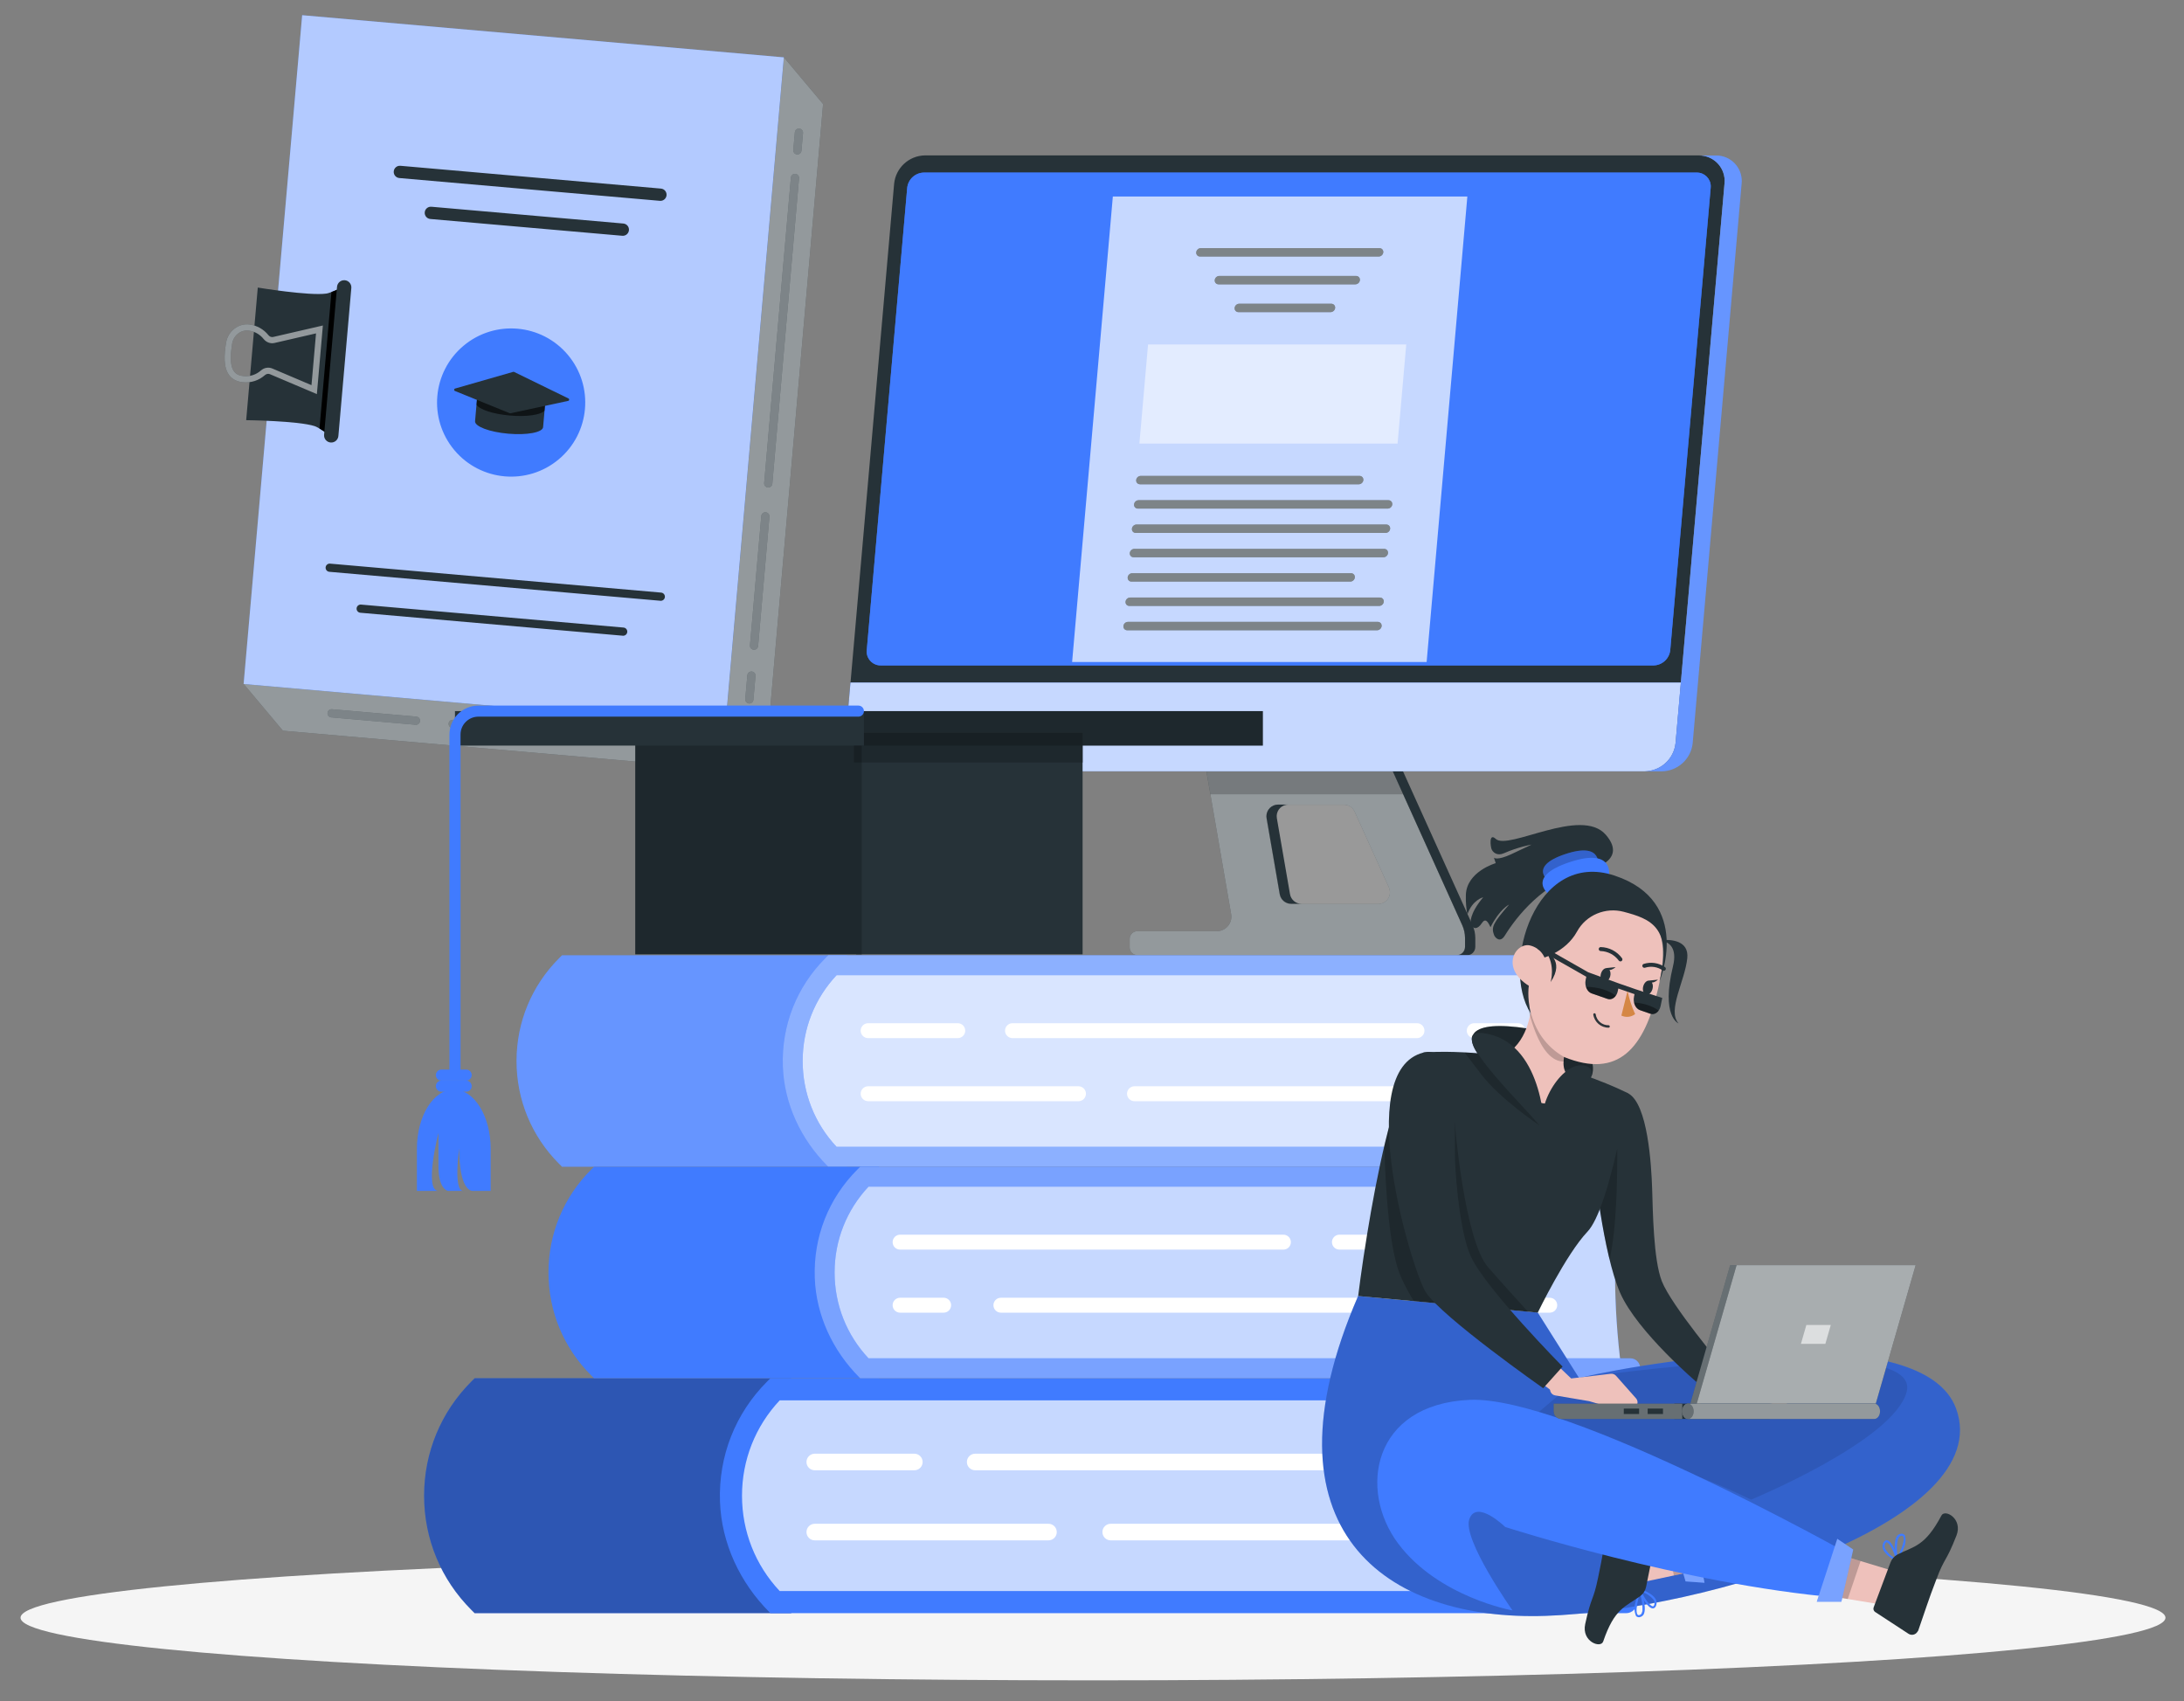 <?xml version="1.0" encoding="UTF-8" standalone="no"?>
<!-- Generator: Adobe Illustrator 27.5.0, SVG Export Plug-In . SVG Version: 6.00 Build 0)  -->

<svg
   version="1.1"
   x="0px"
   y="0px"
   viewBox="0 0 199 155"
   xml:space="preserve"
   id="svg247"
   sodipodi:docname="titulo.svg"
   inkscape:version="1.3 (0e150ed6c4, 2023-07-21)"
   width="199"
   height="155"
   xmlns:inkscape="http://www.inkscape.org/namespaces/inkscape"
   xmlns:sodipodi="http://sodipodi.sourceforge.net/DTD/sodipodi-0.dtd"
   xmlns="http://www.w3.org/2000/svg"
   xmlns:svg="http://www.w3.org/2000/svg"><rect x="0" y="0" width="199" height="155" fill="#808080" stroke="none"/><defs
   id="defs247">&#10;	&#10;&#10;		&#10;		&#10;			&#10;		&#10;			&#10;		&#10;		&#10;		&#10;	&#10;			&#10;			&#10;			&#10;			&#10;			&#10;			&#10;		</defs><sodipodi:namedview
   id="namedview247"
   pagecolor="#ffffff"
   bordercolor="#000000"
   borderopacity="0.25"
   inkscape:showpageshadow="2"
   inkscape:pageopacity="0.0"
   inkscape:pagecheckerboard="true"
   inkscape:deskcolor="#d1d1d1"
   inkscape:zoom="3.284"
   inkscape:cx="164.28136"
   inkscape:cy="88.154689"
   inkscape:window-width="2560"
   inkscape:window-height="1017"
   inkscape:window-x="1912"
   inkscape:window-y="-8"
   inkscape:window-maximized="1"
   inkscape:current-layer="svg247" />&#10;&#10;<g
   id="Background_Simple"
   style="display:none">&#10;	<g
   style="display:inline"
   id="g41">&#10;		<path
   style="fill:#407bff"
   d="m 241.936,74.075 c 7.832,-1.91 16.622,-1.622 26.341,1.643 15.617,5.247 27.043,19.004 34.173,33.856 13.796,28.739 17.651,60.899 27.547,90.911 2.714,8.23 5.923,16.453 11.228,23.305 22.071,28.507 82.754,12.137 82.176,62.137 -0.163,14.13 -7.771,27.655 -18.876,36.394 -32.69,25.724 -78.654,11.019 -113.588,-0.656 -32.732,-10.939 -61.068,-12.275 -93.872,0.819 -27.802,11.097 -56.895,29.991 -88.174,24.881 -31.807,-5.197 -46.032,-36.584 -40.707,-66.182 5.677,-31.551 30.416,-54.82 58.857,-67.405 16.966,-7.508 39.284,-12.096 52.582,-25.755 6.83,-7.015 9.803,-16.855 11.975,-26.402 3.458,-15.205 5.5,-30.795 10.651,-45.513 6.453,-18.439 19.682,-37.153 39.687,-42.033 z"
   id="path40" />&#10;		<path
   style="opacity:0.9;fill:#ffffff"
   d="m 241.936,74.075 c 7.832,-1.91 16.622,-1.622 26.341,1.643 15.617,5.247 27.043,19.004 34.173,33.856 13.796,28.739 17.651,60.899 27.547,90.911 2.714,8.23 5.923,16.453 11.228,23.305 22.071,28.507 82.754,12.137 82.176,62.137 -0.163,14.13 -7.771,27.655 -18.876,36.394 -32.69,25.724 -78.654,11.019 -113.588,-0.656 -32.732,-10.939 -61.068,-12.275 -93.872,0.819 -27.802,11.097 -56.895,29.991 -88.174,24.881 -31.807,-5.197 -46.032,-36.584 -40.707,-66.182 5.677,-31.551 30.416,-54.82 58.857,-67.405 16.966,-7.508 39.284,-12.096 52.582,-25.755 6.83,-7.015 9.803,-16.855 11.975,-26.402 3.458,-15.205 5.5,-30.795 10.651,-45.513 6.453,-18.439 19.682,-37.153 39.687,-42.033 z"
   id="path41" />&#10;	</g>&#10;</g>&#10;&#10;&#10;&#10;&#10;&#10;<g
   id="Shadow"
   transform="matrix(0.504,0,0,0.504,-26.409,-62.117)">&#10;	<ellipse
   id="_x3C_Path_x3E__359_"
   style="fill:#f5f5f5"
   cx="250"
   cy="415.693"
   rx="193.889"
   ry="11.323" />&#10;</g><g
   id="g50"
   transform="matrix(0.504,0,0,0.504,-26.409,-62.117)">&#10;			<polygon
   style="fill:#263238"
   points="103.544,255.343 190.624,262.961 201.201,142.058 194.11,133.607 183.532,254.51 96.452,246.892 "
   id="polygon49" />&#10;			<polygon
   style="opacity:0.5;fill:#ffffff"
   points="103.544,255.343 190.624,262.961 201.201,142.058 194.11,133.607 183.532,254.51 96.452,246.892 "
   id="polygon50" />&#10;		</g><rect
   x="27.548"
   y="-1.021"
   transform="rotate(5.002)"
   style="fill:#407bff;stroke-width:0.504"
   width="44.057"
   height="61.169"
   id="rect50" /><rect
   x="27.548"
   y="-1.021"
   transform="rotate(5.002)"
   style="opacity:0.6;fill:#ffffff;stroke-width:0.504"
   width="44.057"
   height="61.169"
   id="rect51" /><g
   id="g67"
   transform="matrix(0.504,0,0,0.504,-26.409,-62.117)">&#10;			<g
   id="g58">&#10;				<g
   id="g51">&#10;					<path
   style="fill:#263238"
   d="m 196.489,151.165 v 0 c -0.408,-0.036 -0.709,-0.395 -0.673,-0.803 l 0.28,-3.197 c 0.036,-0.408 0.395,-0.709 0.803,-0.673 v 0 c 0.408,0.036 0.709,0.395 0.673,0.803 l -0.28,3.197 c -0.036,0.408 -0.395,0.709 -0.803,0.673 z"
   id="path51" />&#10;				</g>&#10;				<g
   id="g52">&#10;					<path
   style="fill:#263238"
   d="m 191.222,211.372 v 0 c -0.408,-0.036 -0.709,-0.395 -0.673,-0.803 l 4.831,-55.218 c 0.036,-0.408 0.395,-0.709 0.803,-0.673 v 0 c 0.407,0.036 0.709,0.395 0.673,0.802 l -4.831,55.218 c -0.036,0.408 -0.395,0.71 -0.803,0.674 z"
   id="path52" />&#10;				</g>&#10;				<g
   id="g53">&#10;					<path
   style="fill:#263238"
   d="m 188.656,240.706 v 0 c -0.408,-0.036 -0.709,-0.395 -0.673,-0.803 l 2.045,-23.37 c 0.036,-0.408 0.395,-0.709 0.802,-0.673 v 0 c 0.408,0.036 0.709,0.395 0.673,0.803 l -2.045,23.37 c -0.036,0.407 -0.395,0.709 -0.802,0.673 z"
   id="path53" />&#10;				</g>&#10;				<g
   id="g54">&#10;					<path
   style="fill:#263238"
   d="m 187.805,250.423 v 0 c -0.408,-0.036 -0.709,-0.395 -0.673,-0.803 l 0.377,-4.305 c 0.036,-0.408 0.395,-0.709 0.803,-0.673 v 0 c 0.408,0.036 0.709,0.395 0.673,0.803 l -0.377,4.305 c -0.036,0.407 -0.395,0.708 -0.803,0.673 z"
   id="path54" />&#10;				</g>&#10;				<g
   id="g55">&#10;					<path
   style="fill:#263238"
   d="m 127.535,254.27 -15.252,-1.334 c -0.408,-0.036 -0.709,-0.395 -0.673,-0.803 v 0 c 0.036,-0.408 0.395,-0.709 0.802,-0.673 l 15.252,1.334 c 0.407,0.036 0.709,0.395 0.673,0.803 v 0 c -0.035,0.407 -0.395,0.709 -0.802,0.673 z"
   id="path55" />&#10;				</g>&#10;				<g
   id="g56">&#10;					<path
   style="fill:#263238"
   d="m 164.924,257.541 -30.748,-2.69 c -0.408,-0.036 -0.709,-0.395 -0.673,-0.803 v 0 c 0.036,-0.407 0.395,-0.709 0.803,-0.673 l 30.748,2.69 c 0.408,0.036 0.709,0.395 0.673,0.803 v 0 c -0.036,0.407 -0.395,0.709 -0.803,0.673 z"
   id="path56" />&#10;				</g>&#10;				<g
   id="g57">&#10;					<path
   style="fill:#263238"
   d="m 173.534,258.294 -4.182,-0.366 c -0.408,-0.036 -0.709,-0.395 -0.673,-0.802 v 0 c 0.036,-0.408 0.395,-0.709 0.803,-0.673 l 4.182,0.366 c 0.408,0.036 0.709,0.395 0.673,0.802 v 0 c -0.036,0.408 -0.395,0.709 -0.803,0.673 z"
   id="path57" />&#10;				</g>&#10;			</g>&#10;			<g
   style="opacity:0.4"
   id="g66">&#10;				<g
   id="g59">&#10;					<path
   style="fill:#ffffff"
   d="m 196.489,151.165 v 0 c -0.408,-0.036 -0.709,-0.395 -0.673,-0.803 l 0.28,-3.197 c 0.036,-0.408 0.395,-0.709 0.803,-0.673 v 0 c 0.408,0.036 0.709,0.395 0.673,0.803 l -0.28,3.197 c -0.036,0.408 -0.395,0.709 -0.803,0.673 z"
   id="path58" />&#10;				</g>&#10;				<g
   id="g60">&#10;					<path
   style="fill:#ffffff"
   d="m 191.222,211.372 v 0 c -0.408,-0.036 -0.709,-0.395 -0.673,-0.803 l 4.831,-55.218 c 0.036,-0.408 0.395,-0.709 0.803,-0.673 v 0 c 0.407,0.036 0.709,0.395 0.673,0.802 l -4.831,55.218 c -0.036,0.408 -0.395,0.71 -0.803,0.674 z"
   id="path59" />&#10;				</g>&#10;				<g
   id="g61">&#10;					<path
   style="fill:#ffffff"
   d="m 188.656,240.706 v 0 c -0.408,-0.036 -0.709,-0.395 -0.673,-0.803 l 2.045,-23.37 c 0.036,-0.408 0.395,-0.709 0.802,-0.673 v 0 c 0.408,0.036 0.709,0.395 0.673,0.803 l -2.045,23.37 c -0.036,0.407 -0.395,0.709 -0.802,0.673 z"
   id="path60" />&#10;				</g>&#10;				<g
   id="g62">&#10;					<path
   style="fill:#ffffff"
   d="m 187.805,250.423 v 0 c -0.408,-0.036 -0.709,-0.395 -0.673,-0.803 l 0.377,-4.305 c 0.036,-0.408 0.395,-0.709 0.803,-0.673 v 0 c 0.408,0.036 0.709,0.395 0.673,0.803 l -0.377,4.305 c -0.036,0.407 -0.395,0.708 -0.803,0.673 z"
   id="path61" />&#10;				</g>&#10;				<g
   id="g63">&#10;					<path
   style="fill:#ffffff"
   d="m 127.535,254.27 -15.252,-1.334 c -0.408,-0.036 -0.709,-0.395 -0.673,-0.803 v 0 c 0.036,-0.408 0.395,-0.709 0.802,-0.673 l 15.252,1.334 c 0.407,0.036 0.709,0.395 0.673,0.803 v 0 c -0.035,0.407 -0.395,0.709 -0.802,0.673 z"
   id="path62" />&#10;				</g>&#10;				<g
   id="g64">&#10;					<path
   style="fill:#ffffff"
   d="m 164.924,257.541 -30.748,-2.69 c -0.408,-0.036 -0.709,-0.395 -0.673,-0.803 v 0 c 0.036,-0.407 0.395,-0.709 0.803,-0.673 l 30.748,2.69 c 0.408,0.036 0.709,0.395 0.673,0.803 v 0 c -0.036,0.407 -0.395,0.709 -0.803,0.673 z"
   id="path63" />&#10;				</g>&#10;				<g
   id="g65">&#10;					<path
   style="fill:#ffffff"
   d="m 173.534,258.294 -4.182,-0.366 c -0.408,-0.036 -0.709,-0.395 -0.673,-0.802 v 0 c 0.036,-0.408 0.395,-0.709 0.803,-0.673 l 4.182,0.366 c 0.408,0.036 0.709,0.395 0.673,0.802 v 0 c -0.036,0.408 -0.395,0.709 -0.803,0.673 z"
   id="path64" />&#10;				</g>&#10;			</g>&#10;		</g><g
   id="g73"
   transform="matrix(0.504,0,0,0.504,-26.409,-62.117)">&#10;			<g
   id="g69">&#10;				<path
   style="fill:#263238"
   d="m 111.412,176.318 c -3.094,0.449 -12.409,-1.086 -12.409,-1.086 l -2.097,23.973 c 0,0 9.439,0.106 12.409,1.086 0.715,0.236 2.602,1.583 2.602,1.583 l 2.333,-26.663 c 0,0 -2.092,0.999 -2.838,1.107 z"
   id="path67" />&#10;				<path
   d="m 110.159,200.718 c 0.808,0.478 1.758,1.156 1.758,1.156 l 2.333,-26.663 c 0,0 -1.054,0.503 -1.932,0.833 z"
   id="path68" />&#10;				<path
   style="fill:#263238"
   d="m 112.169,203.242 v 0 c -0.713,-0.062 -1.241,-0.691 -1.178,-1.404 l 2.34,-26.751 c 0.062,-0.713 0.691,-1.241 1.404,-1.179 v 0 c 0.713,0.062 1.241,0.691 1.179,1.405 l -2.34,26.751 c -0.063,0.713 -0.692,1.24 -1.405,1.178 z"
   id="path69" />&#10;			</g>&#10;			<g
   id="g72">&#10;				<g
   id="g70">&#10;					<path
   style="fill:#263238"
   d="m 110.77,182.09 -1.085,12.404 -8.497,-3.607 c -0.289,-0.122 -0.632,-0.055 -0.896,0.177 -1.089,0.958 -2.483,1.417 -3.925,1.29 -1.092,-0.095 -1.933,-0.511 -2.498,-1.234 -1.127,-1.442 -0.937,-3.791 -0.605,-5.9 0.33,-2.088 2.233,-3.574 4.242,-3.313 1.35,0.176 2.563,0.859 3.417,1.925 0.221,0.276 0.548,0.404 0.855,0.333 z m -2.059,10.784 0.819,-9.357 -7.503,1.732 c -0.726,0.167 -1.482,-0.109 -1.972,-0.721 -0.673,-0.841 -1.63,-1.38 -2.693,-1.518 -1.417,-0.185 -2.763,0.885 -3.001,2.384 -0.279,1.763 -0.487,3.929 0.383,5.042 0.373,0.478 0.936,0.743 1.719,0.811 1.137,0.099 2.236,-0.262 3.095,-1.018 0.587,-0.517 1.378,-0.657 2.063,-0.366 z"
   id="path70" />&#10;				</g>&#10;				<g
   style="opacity:0.5"
   id="g71">&#10;					<path
   style="fill:#ffffff"
   d="m 110.77,182.09 -1.085,12.404 -8.497,-3.607 c -0.289,-0.122 -0.632,-0.055 -0.896,0.177 -1.089,0.958 -2.483,1.417 -3.925,1.29 -1.092,-0.095 -1.933,-0.511 -2.498,-1.234 -1.127,-1.442 -0.937,-3.791 -0.605,-5.9 0.33,-2.088 2.233,-3.574 4.242,-3.313 1.35,0.176 2.563,0.859 3.417,1.925 0.221,0.276 0.548,0.404 0.855,0.333 z m -2.059,10.784 0.819,-9.357 -7.503,1.732 c -0.726,0.167 -1.482,-0.109 -1.972,-0.721 -0.673,-0.841 -1.63,-1.38 -2.693,-1.518 -1.417,-0.185 -2.763,0.885 -3.001,2.384 -0.279,1.763 -0.487,3.929 0.383,5.042 0.373,0.478 0.936,0.743 1.719,0.811 1.137,0.099 2.236,-0.262 3.095,-1.018 0.587,-0.517 1.378,-0.657 2.063,-0.366 z"
   id="path71" />&#10;				</g>&#10;			</g>&#10;		</g><g
   id="g79"
   transform="matrix(0.504,0,0,0.504,-26.409,-62.117)">&#10;				<path
   style="fill:#263238"
   d="m 171.7,159.554 -47.107,-4.121 c -0.611,-0.053 -1.064,-0.592 -1.01,-1.204 v 0 c 0.053,-0.611 0.592,-1.064 1.204,-1.01 l 47.106,4.121 c 0.611,0.053 1.064,0.592 1.01,1.204 v 0 c -0.053,0.611 -0.592,1.063 -1.203,1.01 z"
   id="path79" />&#10;			</g><g
   id="g80"
   transform="matrix(0.504,0,0,0.504,-26.409,-62.117)">&#10;				<path
   style="fill:#263238"
   d="m 164.899,165.871 -34.704,-3.036 c -0.611,-0.053 -1.064,-0.592 -1.01,-1.204 v 0 c 0.054,-0.611 0.593,-1.064 1.204,-1.01 l 34.704,3.036 c 0.611,0.053 1.064,0.592 1.01,1.204 v 0 c -0.054,0.611 -0.593,1.064 -1.204,1.01 z"
   id="path80" />&#10;			</g><g
   id="g81"
   transform="matrix(0.504,0,0,0.504,-26.409,-62.117)">&#10;				<path
   style="fill:#263238"
   d="m 172.603,231.18 c -0.036,0.408 -0.395,0.709 -0.803,0.673 l -59.86,-5.237 c -0.408,-0.036 -0.709,-0.395 -0.673,-0.803 v 0 c 0.036,-0.408 0.395,-0.709 0.803,-0.673 l 59.86,5.237 c 0.407,0.036 0.708,0.395 0.673,0.803 z"
   id="path81" />&#10;			</g><g
   id="g82"
   transform="matrix(0.504,0,0,0.504,-26.409,-62.117)">&#10;				<path
   style="fill:#263238"
   d="m 165.801,237.497 c -0.036,0.408 -0.395,0.709 -0.803,0.673 l -47.457,-4.152 c -0.408,-0.036 -0.709,-0.395 -0.673,-0.802 v 0 c 0.036,-0.408 0.395,-0.709 0.802,-0.673 l 47.457,4.152 c 0.408,0.035 0.71,0.394 0.674,0.802 z"
   id="path82" />&#10;			</g><g
   id="g86"
   transform="matrix(0.504,0,0,0.504,-26.409,-62.117)">&#10;				&#10;					<circle
   transform="matrix(0.766,-0.643,0.643,0.766,-92.152,138.927)"
   style="fill:#407bff"
   cx="144.773"
   cy="196.056"
   id="ellipse82"
   r="13.394" />&#10;				<g
   id="g85">&#10;					<path
   style="fill:#263238"
   d="m 150.584,200.465 c -0.083,0.951 -2.904,1.481 -6.3,1.184 -3.396,-0.297 -6.082,-1.309 -5.999,-2.26 l 0.363,-4.153 12.299,1.076 z"
   id="path83" />&#10;					<path
   style="opacity:0.6"
   d="m 138.546,196.398 c 0.469,0.861 2.961,1.701 6.025,1.969 3.064,0.268 5.663,-0.126 6.275,-0.893 l 0.102,-1.162 -12.299,-1.076 z"
   id="path84" />&#10;					<path
   style="fill:#263238"
   d="m 144.539,197.947 -9.895,-4.021 c -0.204,-0.083 -0.189,-0.377 0.023,-0.438 l 10.511,-3.017 c 0.055,-0.016 0.114,-0.011 0.166,0.015 l 9.827,4.796 c 0.198,0.097 0.163,0.389 -0.053,0.436 l -10.443,2.242 c -0.045,0.008 -0.093,0.004 -0.136,-0.013 z"
   id="path85" />&#10;				</g>&#10;			</g><g
   id="Device"
   transform="matrix(0.504,0,0,0.504,-26.409,-62.117)">&#10;	<g
   id="g124">&#10;		<path
   style="fill:#263238"
   d="m 316.76,290.509 -14.026,-31.094 h -32.791 l 5.034,29.095 c 0.248,1.429 -0.71,2.788 -2.139,3.036 -0.14,0.024 -0.281,0.037 -0.423,0.038 h -14.397 c -0.768,0 -1.39,0.622 -1.39,1.39 v 0 1.55 c 0,0.767 0.622,1.39 1.39,1.39 v 0 h 57.73 c 0.835,0 1.512,-0.677 1.512,-1.512 v -1.608 c -0.005,-0.787 -0.175,-1.566 -0.5,-2.285 z m -15.185,-3.842 h -15.742 c -1.026,0.002 -1.903,-0.737 -2.075,-1.748 l -2.376,-13.725 c -0.198,-1.147 0.571,-2.237 1.718,-2.435 0.12,-0.021 0.242,-0.031 0.364,-0.031 h 11.906 c 0.827,0 1.578,0.483 1.921,1.236 l 6.206,13.725 c 0.478,1.065 10e-4,2.316 -1.064,2.793 -0.27,0.121 -0.562,0.184 -0.858,0.185 z"
   id="path88" />&#10;		<path
   style="opacity:0.5;fill:#ffffff"
   d="m 316.76,290.509 -14.026,-31.094 h -32.791 l 5.034,29.095 c 0.248,1.429 -0.71,2.788 -2.139,3.036 -0.14,0.024 -0.281,0.037 -0.423,0.038 h -14.397 c -0.768,0 -1.39,0.622 -1.39,1.39 v 0 1.55 c 0,0.767 0.622,1.39 1.39,1.39 v 0 h 57.73 c 0.835,0 1.512,-0.677 1.512,-1.512 v -1.608 c -0.005,-0.787 -0.175,-1.566 -0.5,-2.285 z m -15.185,-3.842 h -15.742 c -1.026,0.002 -1.903,-0.737 -2.075,-1.748 l -2.376,-13.725 c -0.198,-1.147 0.571,-2.237 1.718,-2.435 0.12,-0.021 0.242,-0.031 0.364,-0.031 h 11.906 c 0.827,0 1.578,0.483 1.921,1.236 l 6.206,13.725 c 0.478,1.065 10e-4,2.316 -1.064,2.793 -0.27,0.121 -0.562,0.184 -0.858,0.185 z"
   id="path89" />&#10;		<path
   style="opacity:0.2;fill:#ffffff;enable-background:new"
   d="m 301.575,286.667 h -15.742 c -1.026,0.002 -1.903,-0.737 -2.075,-1.748 l -2.376,-13.725 c -0.198,-1.147 0.571,-2.237 1.718,-2.435 0.12,-0.021 0.242,-0.031 0.364,-0.031 h 11.906 c 0.827,0 1.578,0.483 1.921,1.236 l 6.206,13.725 c 0.478,1.065 10e-4,2.316 -1.064,2.793 -0.27,0.121 -0.562,0.184 -0.858,0.185 z"
   id="path90" />&#10;		<path
   style="fill:#263238"
   d="m 285.314,268.696 h -1.851 c -1.164,-0.003 -2.109,0.938 -2.112,2.102 0,0.122 0.01,0.244 0.031,0.364 l 2.376,13.725 c 0.172,1.011 1.049,1.75 2.075,1.748 h 1.857 c -1.026,0.002 -1.903,-0.737 -2.075,-1.748 l -2.376,-13.725 c -0.198,-1.147 0.571,-2.237 1.718,-2.435 0.118,-0.021 0.238,-0.031 0.357,-0.031 z"
   id="path91" />&#10;		<path
   style="fill:#263238"
   d="m 318.617,290.509 -14.038,-31.068 h -1.845 l 14.026,31.068 c 0.329,0.727 0.499,1.515 0.5,2.312 v 1.608 c 0,0.835 -0.677,1.511 -1.512,1.511 h 1.857 c 0.835,0 1.512,-0.677 1.512,-1.511 v -1.608 c -0.001,-0.797 -0.171,-1.585 -0.5,-2.312 z"
   id="path92" />&#10;		<polygon
   style="opacity:0.2;enable-background:new"
   points="269.931,259.416 271.218,266.839 306.078,266.839 302.722,259.416 "
   id="polygon92" />&#10;		<path
   style="fill:#263238"
   d="M 349.762,262.676 H 209.87 c -2.543,0.048 -4.643,-1.974 -4.691,-4.517 -0.004,-0.203 0.006,-0.405 0.029,-0.607 l 8.838,-101.088 c 0.288,-2.872 2.68,-5.073 5.565,-5.124 h 139.892 c 2.543,-0.048 4.643,1.974 4.691,4.517 0.004,0.203 -0.006,0.405 -0.029,0.607 l -8.844,101.094 c -0.288,2.869 -2.677,5.067 -5.559,5.118 z"
   id="path93" />&#10;		<path
   style="fill:#407bff"
   d="m 206.156,246.633 -0.954,10.926 c -0.287,2.527 1.529,4.808 4.056,5.095 0.201,0.023 0.404,0.032 0.607,0.029 h 139.899 c 2.884,-0.051 5.274,-2.253 5.559,-5.124 l 0.961,-10.926 z"
   id="path94" />&#10;		<path
   style="opacity:0.7;fill:#ffffff;enable-background:new"
   d="m 206.156,246.633 -0.954,10.926 c -0.287,2.527 1.529,4.808 4.056,5.095 0.201,0.023 0.404,0.032 0.607,0.029 h 139.899 c 2.884,-0.051 5.274,-2.253 5.559,-5.124 l 0.961,-10.926 z"
   id="path95" />&#10;		<path
   style="fill:#407bff"
   d="M 351.344,243.539 H 211.631 c -1.379,0.026 -2.518,-1.071 -2.544,-2.45 -0.002,-0.108 0.003,-0.216 0.015,-0.323 l 7.308,-83.546 c 0.159,-1.555 1.454,-2.746 3.016,-2.773 h 139.713 c 1.379,-0.026 2.518,1.071 2.545,2.45 0.002,0.108 -0.003,0.216 -0.015,0.323 l -7.308,83.546 c -0.159,1.555 -1.454,2.746 -3.017,2.773 z"
   id="path96" />&#10;		<path
   style="opacity:0.8;fill:#407bff;enable-background:new"
   d="M 351.344,243.539 H 211.631 c -1.379,0.026 -2.518,-1.071 -2.544,-2.45 -0.002,-0.108 0.003,-0.216 0.015,-0.323 l 7.308,-83.546 c 0.159,-1.555 1.454,-2.746 3.016,-2.773 h 139.713 c 1.379,-0.026 2.518,1.071 2.545,2.45 0.002,0.108 -0.003,0.216 -0.015,0.323 l -7.308,83.546 c -0.159,1.555 -1.454,2.746 -3.017,2.773 z"
   id="path97" />&#10;		<path
   style="fill:#407bff"
   d="m 362.597,151.36 h -3.093 c 2.543,-0.048 4.643,1.974 4.691,4.517 0.004,0.203 -0.006,0.405 -0.029,0.607 l -8.844,101.075 c -0.286,2.871 -2.675,5.073 -5.559,5.124 h 3.093 c 2.884,-0.051 5.274,-2.253 5.559,-5.124 l 8.844,-101.088 c 0.28,-2.528 -1.542,-4.804 -4.07,-5.083 -0.197,-0.023 -0.394,-0.032 -0.592,-0.028 z"
   id="path98" />&#10;		<path
   style="opacity:0.2;fill:#ffffff;enable-background:new"
   d="m 362.597,151.36 h -3.093 c 2.543,-0.048 4.643,1.974 4.691,4.517 0.004,0.203 -0.006,0.405 -0.029,0.607 l -8.844,101.075 c -0.286,2.871 -2.675,5.073 -5.559,5.124 h 3.093 c 2.884,-0.051 5.274,-2.253 5.559,-5.124 l 8.844,-101.088 c 0.28,-2.528 -1.542,-4.804 -4.07,-5.083 -0.197,-0.023 -0.394,-0.032 -0.592,-0.028 z"
   id="path99" />&#10;		<g
   id="g123">&#10;			<polygon
   style="fill:#407bff"
   points="310.318,242.923 317.68,158.77 253.588,158.77 246.225,242.923 "
   id="polygon99" />&#10;			<polygon
   style="opacity:0.7;fill:#ffffff"
   points="310.318,242.923 317.68,158.77 253.588,158.77 246.225,242.923 "
   id="polygon100" />&#10;			<g
   id="g122">&#10;				<g
   id="g110">&#10;					<g
   id="g100">&#10;						<path
   style="fill:#263238"
   d="m 269.356,169.62 h 32.298 c 0.418,0 0.787,-0.339 0.823,-0.757 v 0 c 0.037,-0.418 -0.273,-0.757 -0.691,-0.757 h -32.298 c -0.418,0 -0.787,0.339 -0.823,0.757 v 0 c -0.037,0.418 0.273,0.757 0.691,0.757 z"
   id="path100" />&#10;					</g>&#10;					<g
   id="g101">&#10;						<path
   style="fill:#263238"
   d="m 258.499,210.792 h 39.553 c 0.418,0 0.787,-0.339 0.823,-0.757 v 0 c 0.037,-0.418 -0.273,-0.757 -0.691,-0.757 h -39.553 c -0.418,0 -0.787,0.339 -0.823,0.757 v 0 c -0.036,0.418 0.273,0.757 0.691,0.757 z"
   id="path101" />&#10;					</g>&#10;					<g
   id="g102">&#10;						<path
   style="fill:#263238"
   d="m 258.114,215.19 h 45.167 c 0.418,0 0.787,-0.339 0.823,-0.757 v 0 c 0.037,-0.418 -0.273,-0.757 -0.691,-0.757 h -45.167 c -0.418,0 -0.787,0.339 -0.823,0.757 v 0 c -0.036,0.418 0.273,0.757 0.691,0.757 z"
   id="path102" />&#10;					</g>&#10;					<g
   id="g103">&#10;						<path
   style="fill:#263238"
   d="m 257.729,219.589 h 45.167 c 0.418,0 0.787,-0.339 0.823,-0.757 v 0 c 0.037,-0.418 -0.273,-0.757 -0.691,-0.757 h -45.167 c -0.418,0 -0.787,0.339 -0.823,0.757 v 0 c -0.036,0.418 0.273,0.757 0.691,0.757 z"
   id="path103" />&#10;					</g>&#10;					<g
   id="g104">&#10;						<path
   style="fill:#263238"
   d="m 257.344,223.987 h 45.167 c 0.418,0 0.787,-0.339 0.823,-0.757 v 0 c 0.036,-0.418 -0.273,-0.757 -0.691,-0.757 h -45.167 c -0.418,0 -0.787,0.339 -0.823,0.757 v 0 c -0.036,0.418 0.273,0.757 0.691,0.757 z"
   id="path104" />&#10;					</g>&#10;					<g
   id="g105">&#10;						<path
   style="fill:#263238"
   d="m 256.96,228.386 h 39.553 c 0.418,0 0.787,-0.339 0.823,-0.757 v 0 c 0.037,-0.418 -0.273,-0.757 -0.691,-0.757 h -39.553 c -0.418,0 -0.787,0.339 -0.823,0.757 v 0 c -0.037,0.418 0.273,0.757 0.691,0.757 z"
   id="path105" />&#10;					</g>&#10;					<g
   id="g106">&#10;						<path
   style="fill:#263238"
   d="m 256.575,232.785 h 45.167 c 0.418,0 0.787,-0.339 0.823,-0.757 v 0 c 0.037,-0.418 -0.273,-0.757 -0.691,-0.757 h -45.167 c -0.418,0 -0.787,0.339 -0.823,0.757 v 0 c -0.037,0.418 0.273,0.757 0.691,0.757 z"
   id="path106" />&#10;					</g>&#10;					<g
   id="g107">&#10;						<path
   style="fill:#263238"
   d="m 256.19,237.183 h 45.167 c 0.418,0 0.787,-0.339 0.823,-0.757 v 0 c 0.036,-0.418 -0.273,-0.757 -0.691,-0.757 h -45.167 c -0.418,0 -0.787,0.339 -0.823,0.757 v 0 c -0.036,0.418 0.273,0.757 0.691,0.757 z"
   id="path107" />&#10;					</g>&#10;					<g
   id="g108">&#10;						<path
   style="fill:#263238"
   d="m 272.701,174.646 h 24.728 c 0.418,0 0.787,-0.339 0.823,-0.757 v 0 c 0.037,-0.418 -0.273,-0.757 -0.691,-0.757 h -24.728 c -0.418,0 -0.787,0.339 -0.823,0.757 v 0 c -0.036,0.419 0.273,0.757 0.691,0.757 z"
   id="path108" />&#10;					</g>&#10;					<g
   id="g109">&#10;						<path
   style="fill:#263238"
   d="m 276.298,179.673 h 16.654 c 0.418,0 0.787,-0.339 0.823,-0.757 v 0 c 0.037,-0.418 -0.273,-0.757 -0.691,-0.757 H 276.43 c -0.418,0 -0.787,0.339 -0.823,0.757 v 0 c -0.036,0.418 0.273,0.757 0.691,0.757 z"
   id="path109" />&#10;					</g>&#10;				</g>&#10;				<g
   style="opacity:0.4"
   id="g121">&#10;					<g
   id="g111">&#10;						<path
   style="fill:#ffffff"
   d="m 269.356,169.62 h 32.298 c 0.418,0 0.787,-0.339 0.823,-0.757 v 0 c 0.037,-0.418 -0.273,-0.757 -0.691,-0.757 h -32.298 c -0.418,0 -0.787,0.339 -0.823,0.757 v 0 c -0.037,0.418 0.273,0.757 0.691,0.757 z"
   id="path110" />&#10;					</g>&#10;					<g
   id="g112">&#10;						<path
   style="fill:#ffffff"
   d="m 258.499,210.792 h 39.553 c 0.418,0 0.787,-0.339 0.823,-0.757 v 0 c 0.037,-0.418 -0.273,-0.757 -0.691,-0.757 h -39.553 c -0.418,0 -0.787,0.339 -0.823,0.757 v 0 c -0.036,0.418 0.273,0.757 0.691,0.757 z"
   id="path111" />&#10;					</g>&#10;					<g
   id="g113">&#10;						<path
   style="fill:#ffffff"
   d="m 258.114,215.19 h 45.167 c 0.418,0 0.787,-0.339 0.823,-0.757 v 0 c 0.037,-0.418 -0.273,-0.757 -0.691,-0.757 h -45.167 c -0.418,0 -0.787,0.339 -0.823,0.757 v 0 c -0.036,0.418 0.273,0.757 0.691,0.757 z"
   id="path112" />&#10;					</g>&#10;					<g
   id="g114">&#10;						<path
   style="fill:#ffffff"
   d="m 257.729,219.589 h 45.167 c 0.418,0 0.787,-0.339 0.823,-0.757 v 0 c 0.037,-0.418 -0.273,-0.757 -0.691,-0.757 h -45.167 c -0.418,0 -0.787,0.339 -0.823,0.757 v 0 c -0.036,0.418 0.273,0.757 0.691,0.757 z"
   id="path113" />&#10;					</g>&#10;					<g
   id="g115">&#10;						<path
   style="fill:#ffffff"
   d="m 257.344,223.987 h 45.167 c 0.418,0 0.787,-0.339 0.823,-0.757 v 0 c 0.036,-0.418 -0.273,-0.757 -0.691,-0.757 h -45.167 c -0.418,0 -0.787,0.339 -0.823,0.757 v 0 c -0.036,0.418 0.273,0.757 0.691,0.757 z"
   id="path114" />&#10;					</g>&#10;					<g
   id="g116">&#10;						<path
   style="fill:#ffffff"
   d="m 256.96,228.386 h 39.553 c 0.418,0 0.787,-0.339 0.823,-0.757 v 0 c 0.037,-0.418 -0.273,-0.757 -0.691,-0.757 h -39.553 c -0.418,0 -0.787,0.339 -0.823,0.757 v 0 c -0.037,0.418 0.273,0.757 0.691,0.757 z"
   id="path115" />&#10;					</g>&#10;					<g
   id="g117">&#10;						<path
   style="fill:#ffffff"
   d="m 256.575,232.785 h 45.167 c 0.418,0 0.787,-0.339 0.823,-0.757 v 0 c 0.037,-0.418 -0.273,-0.757 -0.691,-0.757 h -45.167 c -0.418,0 -0.787,0.339 -0.823,0.757 v 0 c -0.037,0.418 0.273,0.757 0.691,0.757 z"
   id="path116" />&#10;					</g>&#10;					<g
   id="g118">&#10;						<path
   style="fill:#ffffff"
   d="m 256.19,237.183 h 45.167 c 0.418,0 0.787,-0.339 0.823,-0.757 v 0 c 0.036,-0.418 -0.273,-0.757 -0.691,-0.757 h -45.167 c -0.418,0 -0.787,0.339 -0.823,0.757 v 0 c -0.036,0.418 0.273,0.757 0.691,0.757 z"
   id="path117" />&#10;					</g>&#10;					<g
   id="g119">&#10;						<path
   style="fill:#ffffff"
   d="m 272.701,174.646 h 24.728 c 0.418,0 0.787,-0.339 0.823,-0.757 v 0 c 0.037,-0.418 -0.273,-0.757 -0.691,-0.757 h -24.728 c -0.418,0 -0.787,0.339 -0.823,0.757 v 0 c -0.036,0.419 0.273,0.757 0.691,0.757 z"
   id="path118" />&#10;					</g>&#10;					<g
   id="g120">&#10;						<path
   style="fill:#ffffff"
   d="m 276.298,179.673 h 16.654 c 0.418,0 0.787,-0.339 0.823,-0.757 v 0 c 0.037,-0.418 -0.273,-0.757 -0.691,-0.757 H 276.43 c -0.418,0 -0.787,0.339 -0.823,0.757 v 0 c -0.036,0.418 0.273,0.757 0.691,0.757 z"
   id="path119" />&#10;					</g>&#10;				</g>&#10;				<polygon
   style="opacity:0.5;fill:#ffffff"
   points="305.067,203.433 306.634,185.517 259.953,185.517 258.386,203.433 "
   id="polygon121" />&#10;			</g>&#10;		</g>&#10;	</g>&#10;</g><g
   id="Graduation_Hat"
   transform="matrix(0.504,0,0,0.504,-26.409,-62.117)">&#10;	<g
   id="g136">&#10;		<g
   id="g131">&#10;			&#10;				<rect
   x="207.181"
   y="257.164"
   transform="rotate(180,227.649,276.467)"
   style="fill:#263238"
   width="40.935"
   height="38.606"
   id="rect124" />&#10;			&#10;				<rect
   x="167.247"
   y="257.164"
   transform="rotate(180,187.715,276.467)"
   style="fill:#263238"
   width="40.935"
   height="38.606"
   id="rect125" />&#10;			&#10;				<rect
   x="206.778"
   y="255.734"
   transform="rotate(180,227.447,258.415)"
   style="fill:#263238"
   width="41.339"
   height="5.362"
   id="rect126" />&#10;			&#10;				<rect
   x="206.778"
   y="251.802"
   transform="rotate(180,243.743,254.919)"
   style="fill:#263238"
   width="73.931"
   height="6.234"
   id="rect127" />&#10;			&#10;				<rect
   x="167.247"
   y="257.164"
   transform="rotate(180,187.715,276.467)"
   style="opacity:0.2"
   width="40.935"
   height="38.606"
   id="rect128" />&#10;			&#10;				<rect
   x="206.778"
   y="255.734"
   transform="rotate(180,227.447,258.415)"
   style="opacity:0.2"
   width="41.339"
   height="5.362"
   id="rect129" />&#10;			&#10;				<rect
   x="206.778"
   y="251.802"
   transform="rotate(180,243.743,254.919)"
   style="opacity:0.2"
   width="73.931"
   height="6.234"
   id="rect130" />&#10;			&#10;				<rect
   x="134.656"
   y="251.802"
   transform="rotate(180,171.621,254.919)"
   style="fill:#263238"
   width="73.931"
   height="6.234"
   id="rect131" />&#10;		</g>&#10;		<g
   id="g135">&#10;			<g
   id="g132">&#10;				<path
   style="fill:#407bff"
   d="m 134.655,317.603 v 0 c 0.552,0 1,-0.448 1,-1 v -60.566 c 0,-1.787 1.449,-3.236 3.236,-3.236 h 68.695 c 0.552,0 1,-0.448 1,-1 v 0 c 0,-0.552 -0.448,-1 -1,-1 h -68.695 c -2.892,0 -5.236,2.344 -5.236,5.236 v 60.566 c 0,0.553 0.448,1 1,1 z"
   id="path131" />&#10;			</g>&#10;			<path
   style="fill:#407bff"
   d="m 134.438,320.203 c 3.682,0 6.667,4.797 6.667,10.714 v 7.619 h -3.309 c -0.357,-0.011 -2.378,-0.392 -2.378,-7.688 0,0 -1.122,7.669 0.744,7.688 h -2.806 c 0,0 -1.688,-0.313 -1.688,-4.375 0,-4.062 0,-6.125 0,-6.125 0,0 -2.688,10.5 0,10.5 h -3.896 v -7.619 c -0.001,-5.917 2.984,-10.714 6.666,-10.714 z"
   id="path132" />&#10;			<g
   id="g133">&#10;				<path
   style="fill:#407bff"
   d="m 132.197,318.603 h 4.48 c 0.552,0 1,-0.448 1,-1 v 0 c 0,-0.552 -0.448,-1 -1,-1 h -4.48 c -0.552,0 -1,0.448 -1,1 v 0 c 0,0.553 0.448,1 1,1 z"
   id="path133" />&#10;			</g>&#10;			<g
   id="g134">&#10;				<path
   style="fill:#407bff"
   d="m 132.197,320.603 h 4.48 c 0.552,0 1,-0.448 1,-1 v 0 c 0,-0.552 -0.448,-1 -1,-1 h -4.48 c -0.552,0 -1,0.448 -1,1 v 0 c 0,0.553 0.448,1 1,1 z"
   id="path134" />&#10;			</g>&#10;		</g>&#10;	</g>&#10;</g><g
   id="Books"
   transform="matrix(0.504,0,0,0.504,-26.409,-62.117)">&#10;	<g
   id="g169">&#10;		<g
   id="g146">&#10;			<path
   style="fill:#407bff"
   d="M 344.501,374.876 H 162.277 v 38 h 182.287 c -1.642,-12.609 -1.664,-25.387 -0.063,-38 z"
   id="path136" />&#10;			<path
   style="opacity:0.7;fill:#ffffff"
   d="M 344.501,374.876 H 162.277 v 38 h 182.287 c -1.642,-12.609 -1.664,-25.387 -0.063,-38 z"
   id="path137" />&#10;			<g
   id="g138">&#10;				<path
   style="fill:#407bff"
   d="m 195.484,414.876 h -57.273 l -0.586,-0.586 c -5.517,-5.516 -8.555,-12.851 -8.555,-20.653 0,-7.801 3.038,-15.136 8.555,-20.652 l 0.586,-0.586 h 57.273 l -3.415,3.414 c -4.761,4.761 -7.383,11.091 -7.383,17.824 0,6.733 2.622,13.064 7.383,17.825 z"
   id="path138" />&#10;			</g>&#10;			<g
   style="opacity:0.3"
   id="g139">&#10;				<path
   d="m 195.484,414.876 h -57.273 l -0.586,-0.586 c -5.517,-5.516 -8.555,-12.851 -8.555,-20.653 0,-7.801 3.038,-15.136 8.555,-20.652 l 0.586,-0.586 h 57.273 l -3.415,3.414 c -4.761,4.761 -7.383,11.091 -7.383,17.824 0,6.733 2.622,13.064 7.383,17.825 z"
   id="path139" />&#10;			</g>&#10;			<g
   id="g140">&#10;				<path
   style="fill:#407bff"
   d="M 346.373,414.876 H 191.686 l -0.164,-0.164 c -5.345,-5.349 -8.696,-12.471 -8.959,-20.028 -0.284,-8.19 2.774,-15.937 8.537,-21.699 l 0.586,-0.586 h 154.687 c 1.105,0 2,0.896 2,2 v 0 c 0,1.105 -0.895,2 -2,2 H 193.361 c -4.402,4.689 -6.816,10.778 -6.816,17.238 0,6.461 2.414,12.55 6.816,17.239 h 153.012 c 1.105,0 2,0.895 2,2 v 0 c 0,1.105 -0.895,2 -2,2 z"
   id="path140" />&#10;			</g>&#10;			<g
   id="g141">&#10;				<path
   style="fill:#ffffff"
   d="m 330.2,389.043 h -8.749 c -0.829,0 -1.5,-0.672 -1.5,-1.5 v 0 c 0,-0.828 0.671,-1.5 1.5,-1.5 h 8.749 c 0.828,0 1.5,0.672 1.5,1.5 v 0 c 0,0.828 -0.671,1.5 -1.5,1.5 z"
   id="path141" />&#10;			</g>&#10;			<g
   id="g142">&#10;				<path
   style="fill:#ffffff"
   d="M 309.951,389.043 H 228.7 c -0.828,0 -1.5,-0.672 -1.5,-1.5 v 0 c 0,-0.828 0.672,-1.5 1.5,-1.5 h 81.251 c 0.828,0 1.5,0.672 1.5,1.5 v 0 c 0,0.828 -0.672,1.5 -1.5,1.5 z"
   id="path142" />&#10;			</g>&#10;			<g
   id="g143">&#10;				<path
   style="fill:#ffffff"
   d="M 217.701,389.043 H 199.7 c -0.828,0 -1.5,-0.672 -1.5,-1.5 v 0 c 0,-0.828 0.672,-1.5 1.5,-1.5 h 18.001 c 0.828,0 1.5,0.672 1.5,1.5 v 0 c 0,0.828 -0.672,1.5 -1.5,1.5 z"
   id="path143" />&#10;			</g>&#10;			<g
   id="g144">&#10;				<path
   style="fill:#ffffff"
   d="m 330.2,401.71 h -76.999 c -0.829,0 -1.5,-0.672 -1.5,-1.5 v 0 c 0,-0.828 0.671,-1.5 1.5,-1.5 H 330.2 c 0.828,0 1.5,0.672 1.5,1.5 v 0 c 0,0.828 -0.671,1.5 -1.5,1.5 z"
   id="path144" />&#10;			</g>&#10;			<g
   id="g145">&#10;				<path
   style="fill:#ffffff"
   d="M 241.95,401.71 H 199.7 c -0.828,0 -1.5,-0.672 -1.5,-1.5 v 0 c 0,-0.828 0.672,-1.5 1.5,-1.5 h 42.25 c 0.828,0 1.5,0.672 1.5,1.5 v 0 c 0,0.828 -0.671,1.5 -1.5,1.5 z"
   id="path145" />&#10;			</g>&#10;		</g>&#10;		<g
   id="g157">&#10;			<path
   style="fill:#407bff"
   d="M 339.67,298.17 H 175.669 v 34.2 h 164.058 c -1.478,-11.348 -1.498,-22.848 -0.057,-34.2 z"
   id="path146" />&#10;			<path
   style="opacity:0.8;fill:#ffffff"
   d="M 339.67,298.17 H 175.669 v 34.2 h 164.058 c -1.478,-11.348 -1.498,-22.848 -0.057,-34.2 z"
   id="path147" />&#10;			<g
   id="g148">&#10;				<path
   style="fill:#407bff"
   d="m 205.555,334.17 h -51.546 l -0.527,-0.527 c -4.965,-4.965 -7.7,-11.566 -7.7,-18.588 0,-7.021 2.734,-13.623 7.7,-18.587 l 0.527,-0.527 h 51.546 l -3.073,3.073 c -4.285,4.285 -6.645,9.982 -6.645,16.042 0,6.06 2.36,11.757 6.645,16.042 z"
   id="path148" />&#10;			</g>&#10;			<g
   style="opacity:0.2"
   id="g149">&#10;				<path
   style="fill:#ffffff"
   d="m 205.555,334.17 h -51.546 l -0.527,-0.527 c -4.965,-4.965 -7.7,-11.566 -7.7,-18.588 0,-7.021 2.734,-13.623 7.7,-18.587 l 0.527,-0.527 h 51.546 l -3.073,3.073 c -4.285,4.285 -6.645,9.982 -6.645,16.042 0,6.06 2.36,11.757 6.645,16.042 z"
   id="path149" />&#10;			</g>&#10;			<g
   id="g150">&#10;				<path
   style="fill:#407bff"
   d="M 341.355,334.17 H 202.136 l -0.147,-0.148 c -4.81,-4.814 -7.827,-11.224 -8.063,-18.025 -0.256,-7.371 2.497,-14.343 7.683,-19.529 l 0.527,-0.527 h 139.218 c 0.994,0 1.8,0.806 1.8,1.8 v 0 c 0,0.994 -0.806,1.8 -1.8,1.8 h -137.71 c -3.962,4.22 -6.134,9.7 -6.134,15.514 0,5.815 2.173,11.295 6.134,15.515 h 137.711 c 0.994,0 1.8,0.806 1.8,1.8 v 0 c 0,0.994 -0.806,1.8 -1.8,1.8 z"
   id="path150" />&#10;			</g>&#10;			<g
   style="opacity:0.4"
   id="g151">&#10;				<path
   style="fill:#ffffff"
   d="M 341.355,334.17 H 202.136 l -0.147,-0.148 c -4.81,-4.814 -7.827,-11.224 -8.063,-18.025 -0.256,-7.371 2.497,-14.343 7.683,-19.529 l 0.527,-0.527 h 139.218 c 0.994,0 1.8,0.806 1.8,1.8 v 0 c 0,0.994 -0.806,1.8 -1.8,1.8 h -137.71 c -3.962,4.22 -6.134,9.7 -6.134,15.514 0,5.815 2.173,11.295 6.134,15.515 h 137.711 c 0.994,0 1.8,0.806 1.8,1.8 v 0 c 0,0.994 -0.806,1.8 -1.8,1.8 z"
   id="path151" />&#10;			</g>&#10;			<g
   id="g152">&#10;				<path
   style="fill:#ffffff"
   d="m 326.799,310.919 h -7.875 c -0.746,0 -1.35,-0.604 -1.35,-1.35 v 0 c 0,-0.745 0.604,-1.35 1.35,-1.35 h 7.875 c 0.746,0 1.35,0.605 1.35,1.35 v 0 c 0,0.746 -0.604,1.35 -1.35,1.35 z"
   id="path152" />&#10;			</g>&#10;			<g
   id="g153">&#10;				<path
   style="fill:#ffffff"
   d="m 308.574,310.919 h -73.126 c -0.746,0 -1.35,-0.604 -1.35,-1.35 v 0 c 0,-0.745 0.604,-1.35 1.35,-1.35 h 73.126 c 0.746,0 1.35,0.605 1.35,1.35 v 0 c 0,0.746 -0.604,1.35 -1.35,1.35 z"
   id="path153" />&#10;			</g>&#10;			<g
   id="g154">&#10;				<path
   style="fill:#ffffff"
   d="m 225.549,310.919 h -16.2 c -0.746,0 -1.35,-0.604 -1.35,-1.35 v 0 c 0,-0.745 0.604,-1.35 1.35,-1.35 h 16.2 c 0.746,0 1.35,0.605 1.35,1.35 v 0 c 0.001,0.746 -0.604,1.35 -1.35,1.35 z"
   id="path154" />&#10;			</g>&#10;			<g
   id="g155">&#10;				<path
   style="fill:#ffffff"
   d="m 326.799,322.32 h -69.3 c -0.746,0 -1.35,-0.604 -1.35,-1.35 v 0 c 0,-0.745 0.604,-1.35 1.35,-1.35 h 69.3 c 0.746,0 1.35,0.605 1.35,1.35 v 0 c 0,0.745 -0.604,1.35 -1.35,1.35 z"
   id="path155" />&#10;			</g>&#10;			<g
   id="g156">&#10;				<path
   style="fill:#ffffff"
   d="m 247.374,322.32 h -38.025 c -0.746,0 -1.35,-0.604 -1.35,-1.35 v 0 c 0,-0.745 0.604,-1.35 1.35,-1.35 h 38.025 c 0.746,0 1.35,0.605 1.35,1.35 v 0 c 0,0.745 -0.604,1.35 -1.35,1.35 z"
   id="path156" />&#10;			</g>&#10;		</g>&#10;		<g
   id="g168">&#10;			<path
   style="fill:#407bff"
   d="M 345.445,336.399 H 181.444 v 34.2 h 164.058 c -1.478,-11.348 -1.498,-22.848 -0.057,-34.2 z"
   id="path157" />&#10;			<path
   style="opacity:0.7;fill:#ffffff"
   d="M 345.445,336.399 H 181.444 v 34.2 h 164.058 c -1.478,-11.348 -1.498,-22.848 -0.057,-34.2 z"
   id="path158" />&#10;			<g
   id="g159">&#10;				<path
   style="fill:#407bff"
   d="m 211.33,372.399 h -51.546 l -0.527,-0.527 c -4.965,-4.965 -7.7,-11.566 -7.7,-18.588 0,-7.021 2.734,-13.623 7.7,-18.587 l 0.527,-0.527 h 51.546 l -3.073,3.073 c -4.285,4.285 -6.645,9.982 -6.645,16.042 0,6.06 2.36,11.757 6.645,16.042 z"
   id="path159" />&#10;			</g>&#10;			<g
   id="g160">&#10;				<path
   style="fill:#407bff"
   d="M 347.13,372.399 H 207.911 l -0.147,-0.147 c -4.81,-4.814 -7.827,-11.224 -8.063,-18.026 -0.256,-7.371 2.496,-14.343 7.683,-19.529 l 0.527,-0.527 H 347.13 c 0.994,0 1.8,0.806 1.8,1.8 v 0 c 0,0.994 -0.806,1.8 -1.8,1.8 H 209.419 c -3.962,4.22 -6.134,9.7 -6.134,15.514 0,5.815 2.173,11.295 6.134,15.515 H 347.13 c 0.994,0 1.8,0.806 1.8,1.8 v 0 c 0,0.994 -0.806,1.8 -1.8,1.8 z"
   id="path160" />&#10;			</g>&#10;			<g
   style="opacity:0.3"
   id="g161">&#10;				<path
   style="fill:#ffffff"
   d="M 347.13,372.399 H 207.911 l -0.147,-0.147 c -4.81,-4.814 -7.827,-11.224 -8.063,-18.026 -0.256,-7.371 2.496,-14.343 7.683,-19.529 l 0.527,-0.527 H 347.13 c 0.994,0 1.8,0.806 1.8,1.8 v 0 c 0,0.994 -0.806,1.8 -1.8,1.8 H 209.419 c -3.962,4.22 -6.134,9.7 -6.134,15.514 0,5.815 2.173,11.295 6.134,15.515 H 347.13 c 0.994,0 1.8,0.806 1.8,1.8 v 0 c 0,0.994 -0.806,1.8 -1.8,1.8 z"
   id="path161" />&#10;			</g>&#10;			<g
   id="g167">&#10;				<g
   id="g162">&#10;					<path
   style="fill:#ffffff"
   d="m 215.124,357.849 h 7.875 c 0.746,0 1.35,0.604 1.35,1.35 v 0 c 0,0.746 -0.604,1.35 -1.35,1.35 h -7.875 c -0.746,0 -1.35,-0.604 -1.35,-1.35 v 0 c 0,-0.746 0.605,-1.35 1.35,-1.35 z"
   id="path162" />&#10;				</g>&#10;				<g
   id="g163">&#10;					<path
   style="fill:#ffffff"
   d="m 233.349,357.849 h 73.126 c 0.746,0 1.35,0.604 1.35,1.35 v 0 c 0,0.746 -0.604,1.35 -1.35,1.35 h -73.126 c -0.746,0 -1.35,-0.604 -1.35,-1.35 v 0 c 0,-0.746 0.604,-1.35 1.35,-1.35 z"
   id="path163" />&#10;				</g>&#10;				<g
   id="g164">&#10;					<path
   style="fill:#ffffff"
   d="m 316.374,357.849 h 16.2 c 0.746,0 1.35,0.604 1.35,1.35 v 0 c 0,0.746 -0.604,1.35 -1.35,1.35 h -16.2 c -0.746,0 -1.35,-0.604 -1.35,-1.35 v 0 c 0,-0.746 0.604,-1.35 1.35,-1.35 z"
   id="path164" />&#10;				</g>&#10;				<g
   id="g165">&#10;					<path
   style="fill:#ffffff"
   d="m 215.124,346.449 h 69.3 c 0.746,0 1.35,0.604 1.35,1.35 v 0 c 0,0.746 -0.604,1.35 -1.35,1.35 h -69.3 c -0.746,0 -1.35,-0.604 -1.35,-1.35 v 0 c 0,-0.746 0.605,-1.35 1.35,-1.35 z"
   id="path165" />&#10;				</g>&#10;				<g
   id="g166">&#10;					<path
   style="fill:#ffffff"
   d="m 294.549,346.449 h 38.025 c 0.746,0 1.35,0.604 1.35,1.35 v 0 c 0,0.746 -0.604,1.35 -1.35,1.35 h -38.025 c -0.745,0 -1.35,-0.604 -1.35,-1.35 v 0 c 0,-0.746 0.605,-1.35 1.35,-1.35 z"
   id="path166" />&#10;				</g>&#10;			</g>&#10;		</g>&#10;	</g>&#10;</g><g
   id="Character"
   transform="matrix(0.504,0,0,0.504,-26.409,-62.117)">&#10;	<g
   id="g224">&#10;		<path
   style="fill:#263238"
   d="m 317.41,285.039 c 0.125,-4.234 5.397,-5.753 5.397,-5.753 0,0 -0.143,-0.409 -0.321,-0.989 0,0 0.486,0.601 3.174,-0.649 2.688,-1.25 3.625,-1.719 3.625,-1.719 0,0 -2.445,0.434 -5.003,1.566 -1.233,0.545 -1.979,-0.176 -2.215,-0.707 -0.206,-0.464 -0.53,-3.078 0.74,-1.89 2.272,2.125 15.446,-5.875 19.894,-0.75 4.343,5.004 -3.541,6.465 -3.541,6.465 -7.875,2.215 -12.625,8.41 -14.721,11.785 -0.856,1.378 -1.759,0.34 -1.93,-0.112 -0.543,-1.438 -0.211,-2.138 2.72,-5.513 0,0 -1.711,0.815 -3.366,4.098 -0.457,-1.004 -0.92,-1.736 -1.578,-0.723 -0.75,1.153 -1.566,1.11 -1.964,0.192 -0.084,-0.193 -0.374,-1.768 2.214,-4.88 0,0 -1.961,0.461 -2.847,3.111 -0.211,-0.997 -0.317,-2.223 -0.278,-3.532 z"
   id="path169" />&#10;		<g
   id="g172">&#10;			<path
   style="fill:#407bff"
   d="m 341.267,279.986 c 0,0 1.138,-4.672 -5.862,-2.345 -7.034,2.339 -2.775,5.103 -2.775,5.103 z"
   id="path170" />&#10;			<path
   style="opacity:0.2"
   d="m 341.267,279.986 c 0,0 1.138,-4.672 -5.862,-2.345 -7.034,2.339 -2.775,5.103 -2.775,5.103 z"
   id="path171" />&#10;			<path
   style="fill:#407bff"
   d="m 343.25,281.937 c 0,0 1.375,-5.646 -7.083,-2.833 -8.5,2.826 -3.353,6.167 -3.353,6.167 z"
   id="path172" />&#10;		</g>&#10;		<g
   id="g174">&#10;			<path
   style="fill:#263238"
   d="m 340.185,317.666 c 0,0 2.431,-5.875 -9.481,-8.125 -11.912,-2.25 -14.191,0.44 -10.702,4.797 l 4.818,3.328 9.785,3.234 4.188,-1.808 z"
   id="path173" />&#10;			<path
   style="opacity:0.2"
   d="m 340.185,317.666 c 0,0 2.431,-5.875 -9.481,-8.125 -11.912,-2.25 -14.191,0.44 -10.702,4.797 l 4.818,3.328 9.785,3.234 4.188,-1.808 z"
   id="path174" />&#10;		</g>&#10;		<path
   style="fill:#407bff"
   d="m 297.929,357.54 c -18.34,42.3 4.94,58.81 33.95,57.82 29.01,-0.99 81.44,-17.14 74.18,-37.41 -5.83,-16.3 -53.36,-9.05 -68.19,-5.6 l -7.47,-11.83 z"
   id="path175" />&#10;		<path
   style="opacity:0.2;enable-background:new"
   d="m 297.929,357.54 c -18.34,42.3 4.94,58.81 33.95,57.82 29.01,-0.99 81.44,-17.14 74.18,-37.41 -5.83,-16.3 -53.36,-9.05 -68.19,-5.6 l -7.47,-11.83 z"
   id="path176" />&#10;		<polygon
   style="fill:#eec1bb"
   points="365.659,396.68 368.569,405.17 355.009,408.06 349.459,409.24 347.989,402.97 353.719,400.93 "
   id="polygon176" />&#10;		<polygon
   style="opacity:0.2;enable-background:new"
   points="355.009,408.06 353.719,400.93 365.659,396.68 368.569,405.17 "
   id="polygon177" />&#10;		<polygon
   style="fill:#407bff"
   points="358.259,397.57 360.559,409.38 357.129,409.13 354.369,399.72 "
   id="polygon178" />&#10;		<polygon
   style="opacity:0.3;fill:#ffffff"
   points="358.259,397.57 360.559,409.38 357.129,409.13 354.369,399.72 "
   id="polygon179" />&#10;		<path
   style="opacity:0.1;enable-background:new"
   d="m 337.879,372.35 c 0,0 62.32,-9.05 59.22,2.53 -2.37,8.84 -28.12,19.47 -28.12,19.47 -24,-11.73 -43.77,-11.29 -43.77,-11.29 z"
   id="path179" />&#10;		<path
   style="fill:#263238"
   d="m 299.589,346.19 c 1.64,-10.05 4.41,-24.05 7.89,-30.05 0.531,-1.061 1.327,-1.966 2.31,-2.63 0,0 1.4,-0.12 3.82,-0.12 h 0.18 c 8.448,0.084 16.83,1.495 24.84,4.18 2.781,0.933 5.5,2.042 8.14,3.32 0,0 -3.45,20.89 -7.36,25 -3.91,4.11 -9,14.65 -9,14.65 l -32.47,-3 c 0,0 0.58,-4.85 1.65,-11.35 z"
   id="path180" />&#10;		<path
   style="fill:#eec1bb"
   d="m 336.039,311.3 c 0.554,-1.307 1.199,-2.573 1.93,-3.79 l -8.66,-5.46 c 0.056,0.796 0.056,1.594 0,2.39 -0.19,3 -1.24,8.16 -5.87,10 0,0 2.01,7.67 8.38,8.32 0.343,0.033 0.688,0.022 1.029,-0.031 2.242,-0.353 3.774,-2.456 3.422,-4.699 0,0 -1.15,-0.51 -1.21,-2.51 0.037,-1.458 0.371,-2.894 0.979,-4.22 z"
   id="path181" />&#10;		<path
   style="opacity:0.2;enable-background:new"
   d="m 328.229,302.33 c 0.138,0.783 0.218,1.575 0.24,2.37 l 0.05,0.06 c 0,0 1.93,10.76 6.8,10.38 -0.112,-1.455 0.071,-2.918 0.54,-4.3 0.421,-1.367 0.936,-2.703 1.54,-4 z"
   id="path182" />&#10;		<path
   style="fill:#eec1bb"
   d="m 335.189,314.34 c 9.723,3.93 14.48,-1.46 17,-12.46 2.02,-8.82 0.69,-14.13 -7.69,-16.68 -13.91,-4.24 -22.6,21.67 -9.31,29.14 z"
   id="path183" />&#10;		<path
   style="fill:#d58745"
   d="m 345.524,306.843 c 0.815,0.387 1.777,0.283 2.49,-0.27 -0.623,-1.347 -1.083,-2.764 -1.37,-4.22 z"
   id="path184" />&#10;		<path
   style="fill:#263238"
   d="m 341.829,299.27 c 0.174,-0.608 0.589,-1.002 0.996,-1.003 -0.005,-0.007 -0.011,-0.009 -0.016,-0.017 l 1.67,-0.17 c 0,0 -0.57,0.54 -1.102,0.516 0.181,0.288 0.247,0.71 0.122,1.164 -0.2,0.69 -0.73,1.15 -1.19,1 -0.46,-0.15 -0.68,-0.79 -0.48,-1.49 z"
   id="path185" />&#10;		<path
   style="fill:#263238"
   d="m 349.479,301.54 c 0.169,-0.615 0.616,-1.044 1.037,-1.025 l 1.623,-0.165 c 0,0 -0.573,0.534 -1.104,0.512 0.181,0.286 0.245,0.707 0.113,1.168 -0.19,0.69 -0.72,1.15 -1.18,1 -0.459,-0.15 -0.679,-0.8 -0.489,-1.49 z"
   id="path186" />&#10;		<path
   style="fill:#263238"
   d="m 341.43,294.841 v 0 c -0.013,-0.199 0.138,-0.37 0.336,-0.383 1.539,0.027 2.976,0.775 3.88,2.02 0.117,0.163 0.079,0.389 -0.084,0.506 -0.163,0.117 -0.389,0.079 -0.506,-0.084 -0.764,-1.037 -1.957,-1.67 -3.244,-1.722 -0.071,0.004 -0.142,-0.012 -0.203,-0.048 -0.106,-0.057 -0.175,-0.167 -0.179,-0.289 z"
   id="path187" />&#10;		<path
   style="fill:#263238"
   d="m 353.014,298.687 c -0.929,-0.656 -2.111,-0.842 -3.197,-0.502 v 0 c -0.186,0.069 -0.394,-0.018 -0.477,-0.198 v -0.001 c -0.078,-0.183 0.006,-0.394 0.189,-0.473 1.3,-0.421 2.723,-0.218 3.853,0.549 0.007,0.004 0.015,0.008 0.022,0.013 0.163,0.104 0.211,0.32 0.107,0.483 -0.04,0.074 -0.108,0.13 -0.189,0.154 -0.102,0.038 -0.214,0.028 -0.308,-0.025 z"
   id="path188" />&#10;		<path
   style="fill:#263238"
   d="m 329.139,306.44 c -5.52,-8.55 0.84,-29.64 15.14,-24.91 14.3,4.73 8.11,19.19 8.11,19.19 2.495,-9.877 -1.625,-11.362 -6.442,-12.639 -3.293,-0.873 -6.799,0.571 -8.434,3.56 -2.113,3.863 -6.474,4.879 -6.474,4.879 -3.73,3.57 -1.86,9.92 -1.9,9.92 z"
   id="path189" />&#10;		<path
   style="fill:#2e353a"
   d="m 343.23,309.03 c -1.388,0.01 -2.573,-0.999 -2.785,-2.37 -0.011,-0.119 0.074,-0.225 0.193,-0.241 0.118,-0.014 0.225,0.069 0.241,0.186 0.168,1.167 1.186,2.022 2.364,1.985 0.094,0.016 0.167,0.089 0.183,0.183 0.02,0.121 -0.062,0.236 -0.183,0.256 h -0.013 z"
   id="path190" />&#10;		<path
   style="fill:#eec1bb"
   d="m 342.479,335.18 c 0,0 2.85,19.09 4.76,22.76 1.91,3.67 13.91,16 13.91,16 l 3.2,-1.66 c 0,0 -11.28,-14.1 -12.08,-16.74 -0.8,-2.64 -3.26,-24.79 -3.26,-24.79 z"
   id="path191" />&#10;		<path
   style="fill:#263238"
   d="m 340.542,333.603 1.467,-8.313 4.74,-4.39 c 3.543,1.879 4.192,12.844 4.34,17.3 0.128,3.872 0.221,12.754 1.745,16.653 1.718,4.396 10.958,15.375 10.958,15.375 l -4.375,3.125 c 0,0 -10.973,-9.25 -14.111,-16.375 -3.139,-7.125 -4.764,-23.375 -4.764,-23.375 z"
   id="path192" />&#10;		<g
   id="g195">&#10;			<path
   style="fill:#407bff"
   d="m 348.757,410.664 c 0.047,-0.063 0.125,-0.094 0.202,-0.08 0.079,0.004 0.148,0.056 0.174,0.131 0.025,0.09 1.051,3.148 0.426,4.374 -0.128,0.219 -0.331,0.382 -0.572,0.461 -0.272,0.121 -0.591,0.063 -0.803,-0.148 -0.337,-0.758 -0.384,-1.612 -0.132,-2.402 0.167,-0.798 0.403,-1.579 0.705,-2.336 z m 0.577,3.858 c 0.051,-1.088 -0.103,-2.176 -0.452,-3.208 -0.473,1.41 -0.853,3.36 -0.425,3.823 0.05,0.069 0.159,0.148 0.408,0.049 0.152,-0.048 0.274,-0.161 0.332,-0.31 0.053,-0.111 0.092,-0.227 0.118,-0.347 z"
   id="path193" />&#10;			<path
   style="fill:#407bff"
   d="m 348.793,410.616 c 0.043,-0.055 0.113,-0.083 0.182,-0.072 0.09,0.031 2.14,0.661 2.75,1.807 0.178,0.328 0.215,0.714 0.103,1.07 -0.149,0.492 -0.436,0.607 -0.657,0.583 -0.868,-0.033 -2.169,-2.215 -2.396,-3.236 l -0.027,-0.067 c 0.008,-0.032 0.024,-0.061 0.045,-0.085 z m 2.707,2.591 c 0.051,-0.232 0.014,-0.474 -0.104,-0.681 -0.553,-0.713 -1.312,-1.238 -2.174,-1.502 0.366,1.032 1.449,2.557 1.982,2.612 0.056,0 0.19,0.002 0.283,-0.323 z"
   id="path194" />&#10;			<path
   style="fill:#263238"
   d="m 348.963,411.771 c -2.721,1.958 -4.679,2.203 -6.729,8.227 -0.454,1.291 -3.935,0.019 -3.251,-3.152 1.136,-5.25 1.442,-4.005 2.35,-8.486 0.81,-3.776 1.189,-6.515 1.748,-9.58 l 0.114,-0.245 c 0.001,-0.003 0.002,-0.005 0.004,-0.008 0.255,-0.585 0.937,-0.853 1.522,-0.598 l 6.587,2.937 c 0.296,0.135 0.46,0.456 0.397,0.775 l -1.707,8.453 c -0.129,0.666 -0.497,1.263 -1.035,1.677 z"
   id="path195" />&#10;		</g>&#10;		<polygon
   style="fill:#eec1bb"
   points="373.949,410.26 375.509,401.41 388.769,405.45 394.209,407.1 392.449,413.3 386.449,412.31 "
   id="polygon195" />&#10;		<polygon
   style="opacity:0.2;enable-background:new"
   points="388.769,405.45 386.449,412.31 373.949,410.26 375.509,401.41 "
   id="polygon196" />&#10;		<path
   style="fill:#407bff"
   d="m 384.639,412.06 c -28.05,-2.42 -60.12,-12.77 -60.12,-12.77 0,0 -5.16,-5.06 -6.48,-1.43 -1.32,3.63 7.81,16.52 7.81,16.52 0,0 -13.4,-2.4 -20.66,-12.07 -7.26,-9.67 -4.69,-25.19 12.87,-26 17.56,-0.81 68.56,27.84 68.56,27.84 z"
   id="path196" />&#10;		<polygon
   style="fill:#407bff"
   points="380.849,412.81 384.559,401.43 387.439,403.37 385.299,412.81 "
   id="polygon197" />&#10;		<polygon
   style="opacity:0.3;fill:#ffffff"
   points="380.849,412.81 384.559,401.43 387.439,403.37 385.299,412.81 "
   id="polygon198" />&#10;		<g
   id="g200">&#10;			<path
   style="fill:#407bff"
   d="m 395.473,405.385 c -0.056,0.054 -0.138,0.073 -0.212,0.047 -0.077,-0.017 -0.137,-0.079 -0.151,-0.157 -0.01,-0.093 -0.537,-3.275 0.273,-4.386 0.161,-0.195 0.388,-0.325 0.638,-0.364 0.288,-0.076 0.594,0.032 0.769,0.273 0.212,0.801 0.123,1.653 -0.251,2.393 -0.291,0.761 -0.648,1.495 -1.066,2.194 z m 0.043,-3.901 c -0.223,1.066 -0.244,2.165 -0.063,3.239 0.691,-1.317 1.376,-3.182 1.027,-3.707 -0.038,-0.076 -0.133,-0.171 -0.395,-0.113 -0.158,0.023 -0.296,0.116 -0.377,0.253 -0.07,0.101 -0.127,0.209 -0.171,0.324 z"
   id="path198" />&#10;			<path
   style="fill:#407bff"
   d="m 395.429,405.426 c -0.052,0.047 -0.125,0.064 -0.191,0.043 -0.084,-0.045 -2.008,-0.992 -2.428,-2.22 -0.124,-0.352 -0.099,-0.739 0.068,-1.073 0.225,-0.462 0.527,-0.53 0.741,-0.471 0.852,0.17 1.789,2.532 1.852,3.575 l 0.016,0.071 c -0.013,0.029 -0.033,0.055 -0.058,0.075 z m -2.26,-2.987 c -0.087,0.221 -0.089,0.466 -0.006,0.689 0.432,0.792 1.099,1.43 1.908,1.828 -0.197,-1.077 -1.025,-2.754 -1.542,-2.893 -0.055,-0.009 -0.187,-0.033 -0.33,0.274 z"
   id="path199" />&#10;			<path
   style="fill:#263238"
   d="m 395.445,404.26 c 2.997,-1.501 4.969,-1.432 7.95,-7.054 0.653,-1.203 3.889,0.606 2.71,3.628 -1.955,5.003 -2.059,3.725 -3.667,8.006 -1.4,3.6 -2.208,6.243 -3.247,9.181 l -0.151,0.224 c -0.002,0.003 -0.003,0.005 -0.005,0.008 -0.345,0.537 -1.06,0.693 -1.598,0.348 l -6.037,-3.946 c -0.271,-0.181 -0.382,-0.523 -0.269,-0.829 l 3.028,-8.075 c 0.232,-0.638 0.689,-1.168 1.286,-1.491 z"
   id="path200" />&#10;		</g>&#10;		<path
   style="opacity:0.2"
   d="m 308.012,358.471 c -0.671,-1.051 -1.427,-2.413 -2.262,-4.201 -2.178,-4.667 -2.871,-15.982 -3.085,-23.863 0.826,-3.493 1.742,-6.802 2.739,-9.575 l 5.679,-2.561 2.667,4.509 1.648,3.511 c 0,0 1.729,21.13 6.04,26.055 2.789,3.186 5.58,6.256 7.208,8.032 z"
   id="path201" />&#10;		<path
   style="fill:#eec1bb"
   d="m 337.149,373.11 c 0,0 -18.89,-17.7 -20.69,-22.49 -1.8,-4.79 -2.86,-26.16 -2.86,-26.16 l -8.6,4.13 c 0,0 5.11,25.96 6.7,28.51 2.15,3.46 21.69,17.93 21.69,17.93 z"
   id="path202" />&#10;		<path
   style="fill:#263238"
   d="m 309.779,313.52 c 6.68,-1.64 5.467,14.466 5.68,19.65 0.167,4.056 0.987,13.227 2.875,17.267 2.747,5.88 16.561,19.855 16.561,19.855 l -3.503,3.915 c 0,0 -18.254,-12.805 -21.226,-17.353 -2.367,-3.626 -13.537,-40.104 -0.387,-43.334 z"
   id="path203" />&#10;		<path
   style="opacity:0.2"
   d="m 344.777,330.892 c 0.033,4.171 -0.041,14.313 -1.39,20.046 -0.725,-2.966 -1.312,-6.219 -1.762,-9.101 1.203,-3.07 2.29,-7.177 3.152,-10.945 z"
   id="path204" />&#10;		<path
   style="fill:#263238"
   d="m 331.873,295.295 c 0,0 3.586,1.473 0.856,5.493 0,10e-4 0.935,-3.006 -0.856,-5.493 z"
   id="path205" />&#10;		<path
   style="fill:#263238"
   d="m 331.656,327.602 c 0,0 11.775,-9.884 7.654,-11.573 -4.121,-1.689 -9.665,7.321 -7.654,11.573 z"
   id="path206" />&#10;		<path
   style="opacity:0.2"
   d="m 320.167,317.437 c -1.326,-1.746 -2.298,-3.023 -2.996,-3.938 1.902,0.099 3.799,0.268 5.687,0.501 l 3.559,4.271 2.833,4.509 1.454,1.681 v 2.222 c 0,-10e-4 -7.12,-4.746 -10.537,-9.246 z"
   id="path207" />&#10;		<path
   style="fill:#263238"
   d="m 331.671,328.205 c 0,0 0.05,-15.925 -10.33,-18.058 -10.38,-2.133 10.707,16.636 10.33,18.058 z"
   id="path208" />&#10;		<path
   style="fill:#263238"
   d="m 353.02,293.349 v -0.17 c 1.504,-0.086 4.74,0.091 4.419,3.277 -0.417,4.133 -3.667,9.466 -1.583,11.8 0,0 -3.216,-1.277 -1,-10.333 0.831,-3.396 -0.807,-4.321 -1.836,-4.574 z"
   id="path209" />&#10;		<path
   style="fill:#eec1bb"
   d="m 329.459,301.84 c -6.07,-3.25 -3.2,-8.2 -0.52,-7.69 0.002,0 0.004,0.001 0.005,0.001 2.067,0.451 3.376,2.492 2.925,4.559 -0.74,2.85 -1.54,3.6 -2.41,3.13 z"
   id="path210" />&#10;		<g
   id="g214">&#10;			<path
   style="fill:#263238"
   d="m 339.183,299.823 -8.752,-4.98 0.283,-0.846 8.814,5.016 5.626,2.047 2.931,1.016 4.831,1.578 -0.296,1.447 c -0.216,1.059 -1.05,1.689 -1.863,1.407 l -1.87,-0.648 c -0.813,-0.282 -1.296,-1.368 -1.08,-2.427 l 0.095,-0.465 -2.931,-1.016 -0.095,0.465 c -0.216,1.059 -1.05,1.689 -1.863,1.407 l -2.87,-0.995 c -0.813,-0.282 -1.296,-1.368 -1.08,-2.427 z"
   id="path211" />&#10;			<g
   style="opacity:0.4"
   id="g213">&#10;				<path
   d="m 344.504,303.268 c -0.371,0.507 -0.933,0.748 -1.489,0.555 l -2.87,-0.995 c -0.482,-0.167 -0.844,-0.621 -1.017,-1.181 2.241,0.014 4.201,0.655 5.376,1.621 z"
   id="path212" />&#10;				<path
   d="m 352.261,305.934 c -0.371,0.519 -0.939,0.768 -1.502,0.573 l -1.87,-0.648 c -0.54,-0.187 -0.929,-0.733 -1.069,-1.387 1.817,0.133 3.399,0.678 4.441,1.462 z"
   id="path213" />&#10;			</g>&#10;		</g>&#10;		<path
   style="fill:#eec1bb"
   d="m 364.628,371.382 7.011,-0.826 c 0.356,-0.042 0.71,0.093 0.947,0.361 l 3.615,4.08 c 0.458,0.517 0.329,1.323 -0.268,1.671 l -1.049,0.612 c -0.262,0.153 -0.574,0.19 -0.865,0.103 l -6.211,-1.854 c -0.043,-0.013 -0.086,-0.023 -0.13,-0.03 l -6.104,-1.036 c -0.673,-0.114 -1.078,-0.81 -0.846,-1.451 v 0 c 0.117,-0.324 0.38,-0.574 0.709,-0.674 l 2.999,-0.916 c 0.063,-0.019 0.127,-0.033 0.192,-0.04 z"
   id="path214" />&#10;		<path
   style="fill:#eec1bb"
   d="m 336.601,372.422 7.011,-0.826 c 0.356,-0.042 0.71,0.093 0.947,0.361 l 3.614,4.08 c 0.458,0.517 0.329,1.323 -0.268,1.671 l -1.049,0.612 c -0.262,0.153 -0.575,0.19 -0.865,0.103 l -6.211,-1.854 c -0.043,-0.013 -0.086,-0.023 -0.13,-0.03 l -6.104,-1.036 c -0.673,-0.114 -1.078,-0.809 -0.846,-1.451 v 0 c 0.117,-0.324 0.38,-0.574 0.709,-0.674 l 2.999,-0.916 c 0.064,-0.018 0.128,-0.032 0.193,-0.04 z"
   id="path215" />&#10;		<g
   id="g223">&#10;			&#10;				<rect
   x="355.104"
   y="376.995"
   transform="rotate(180,363.73,378.379)"
   style="fill:#263238"
   width="17.251"
   height="2.769"
   id="rect215" />&#10;			<path
   style="fill:#263238"
   d="m 334.651,379.764 h 21.883 v -2.769 H 333.29 v 1.407 c 0,0.752 0.609,1.362 1.361,1.362 z"
   id="path216" />&#10;			<path
   style="opacity:0.3;fill:#ffffff"
   d="m 334.651,379.764 h 21.883 v -2.769 H 333.29 v 1.407 c 0,0.752 0.609,1.362 1.361,1.362 z"
   id="path217" />&#10;			&#10;				<rect
   x="350.278"
   y="377.888"
   transform="rotate(180,351.663,378.379)"
   style="fill:#263238"
   width="2.771"
   height="0.983"
   id="rect217" />&#10;			&#10;				<rect
   x="345.961"
   y="377.888"
   transform="rotate(180,347.346,378.379)"
   style="fill:#263238"
   width="2.771"
   height="0.983"
   id="rect218" />&#10;			<polygon
   style="fill:#263238"
   points="357.984,376.995 365.19,351.963 367.031,351.963 359.826,376.995 "
   id="polygon218" />&#10;			<polygon
   style="opacity:0.3;fill:#ffffff"
   points="357.984,376.995 365.19,351.963 367.031,351.963 359.826,376.995 "
   id="polygon219" />&#10;			<polygon
   style="fill:#263238"
   points="391.518,376.995 398.724,351.963 366.352,351.963 359.147,376.995 "
   id="polygon220" />&#10;			<polygon
   style="opacity:0.6;fill:#ffffff"
   points="391.518,376.995 398.724,351.963 366.352,351.963 359.147,376.995 "
   id="polygon221" />&#10;			<path
   style="fill:#263238"
   d="m 357.562,376.995 c 0.354,0 33.343,0 33.697,0 0.568,0 1.028,0.62 1.028,1.385 0,0.765 -0.46,1.385 -1.028,1.385 -0.567,0 -33.13,0 -33.697,0 -0.568,0 -1.028,-0.62 -1.028,-1.385 0,-0.766 0.461,-1.385 1.028,-1.385 z"
   id="path221" />&#10;			<path
   style="opacity:0.5;fill:#ffffff"
   d="m 357.562,376.995 c 0.354,0 33.343,0 33.697,0 0.568,0 1.028,0.62 1.028,1.385 0,0.765 -0.46,1.385 -1.028,1.385 -0.567,0 -33.13,0 -33.697,0 -0.568,0 -1.028,-0.62 -1.028,-1.385 0,-0.766 0.461,-1.385 1.028,-1.385 z"
   id="path222" />&#10;			<ellipse
   style="fill:#263238"
   cx="357.562"
   cy="378.379"
   rx="1.028"
   ry="1.385"
   id="ellipse222" />&#10;			<ellipse
   style="opacity:0.3;fill:#ffffff"
   cx="357.562"
   cy="378.379"
   rx="1.028"
   ry="1.385"
   id="ellipse223" />&#10;		</g>&#10;		<polygon
   style="opacity:0.6;fill:#ffffff"
   points="382.402,366.187 383.385,362.771 378.968,362.771 377.985,366.187 "
   id="polygon223" />&#10;	</g>&#10;</g></svg>
